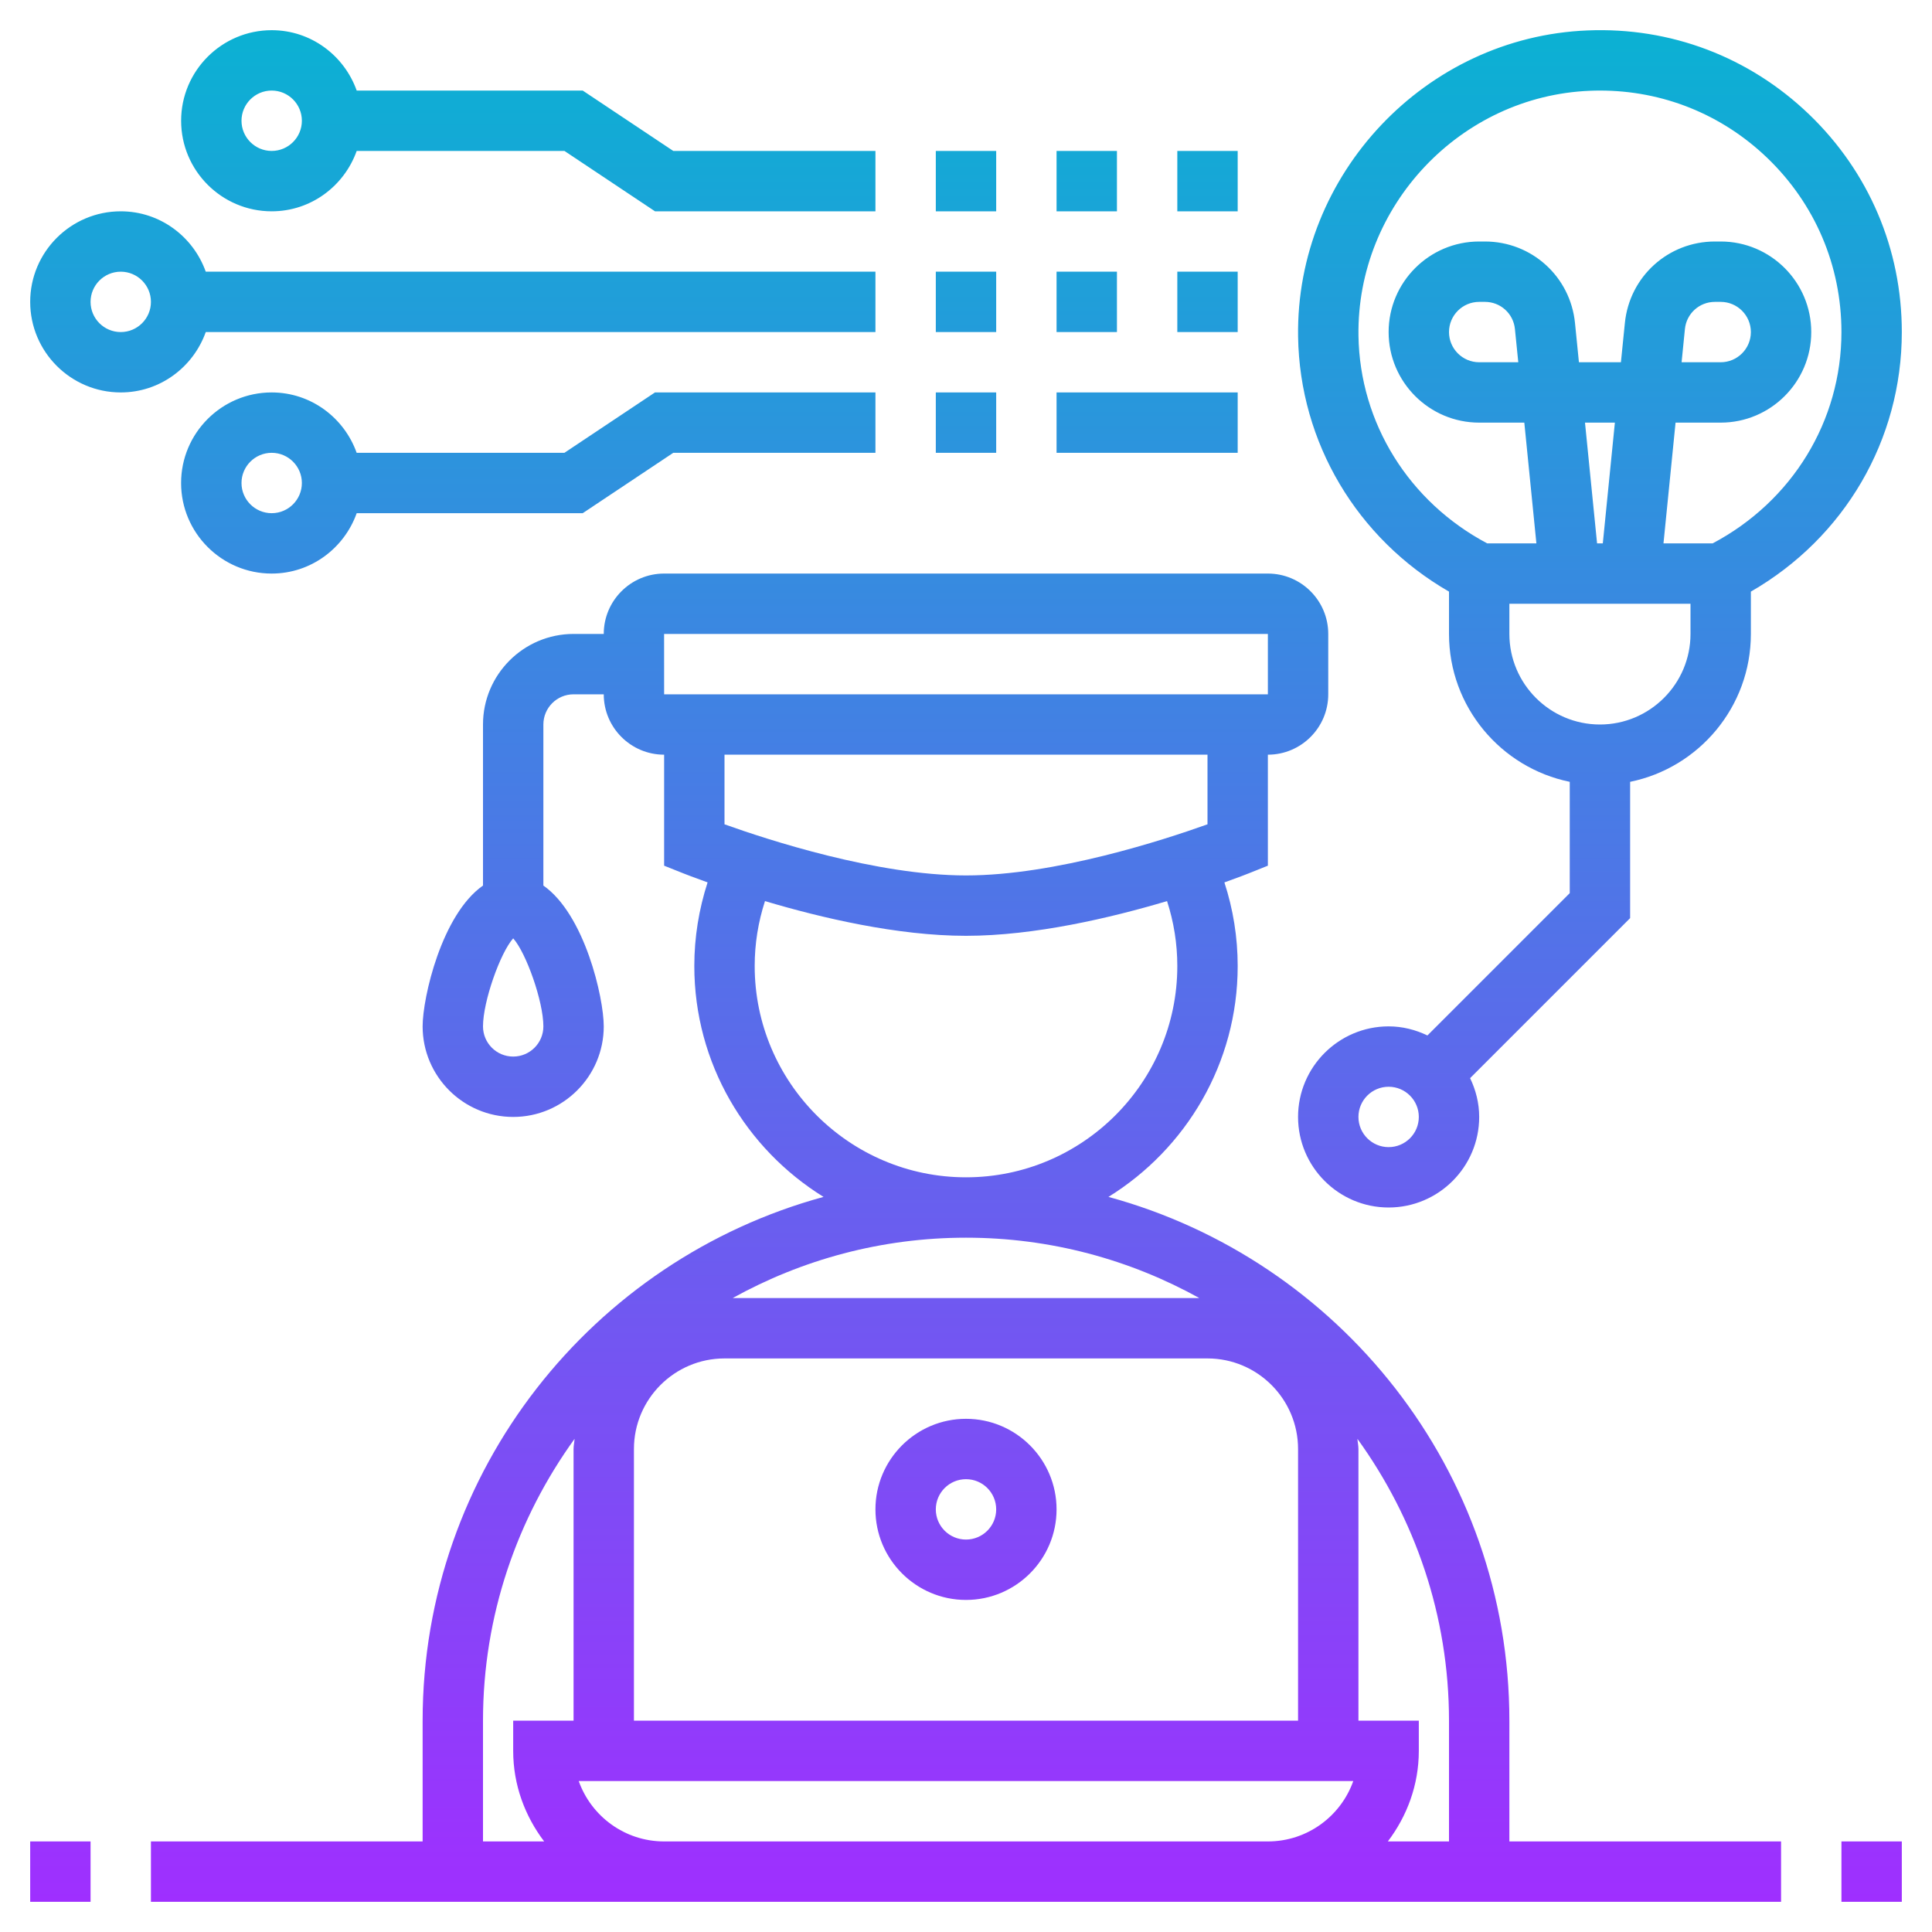 <svg id="Layer_5" enable-background="new 0 0 64 64" height="512" viewBox="0 0 64 64" width="512" xmlns="http://www.w3.org/2000/svg" xmlns:xlink="http://www.w3.org/1999/xlink"><linearGradient id="SVGID_1_" gradientUnits="userSpaceOnUse" x1="32" x2="32" y1="63" y2=".999"><stop offset="0" stop-color="#9f2fff"/><stop offset="1" stop-color="#0bb1d3"/></linearGradient><path d="m32 53c1.654 0 3-1.346 3-3s-1.346-3-3-3-3 1.346-3 3 1.346 3 3 3zm0-4c.552 0 1 .448 1 1s-.448 1-1 1-1-.448-1-1 .448-1 1-1zm20.589-47.992c-5.367.215-9.669 4.767-9.588 10.146.054 3.507 1.952 6.688 4.999 8.444v1.402c0 2.414 1.721 4.434 4 4.899v3.687l-4.715 4.715c-.391-.188-.823-.301-1.285-.301-1.654 0-3 1.346-3 3s1.346 3 3 3 3-1.346 3-3c0-.462-.113-.894-.301-1.285l5.301-5.301v-4.515c2.279-.465 4-2.484 4-4.899v-1.402c3.1-1.785 5-5.025 5-8.598 0-2.747-1.091-5.308-3.072-7.212-1.982-1.903-4.585-2.894-7.339-2.78zm-6.589 36.992c-.552 0-1-.448-1-1s.448-1 1-1 1 .448 1 1-.448 1-1 1zm7-14c-1.654 0-3-1.346-3-3v-1h6v1c0 1.654-1.346 3-3 3zm-.495-10h.99l-.4 4h-.19zm4.229 4h-1.629l.4-4h1.495c1.654 0 3-1.346 3-3s-1.346-3-3-3h-.19c-1.548 0-2.831 1.162-2.984 2.701l-.131 1.299h-1.391l-.13-1.298c-.153-1.54-1.436-2.702-2.984-2.702h-.19c-1.654 0-3 1.346-3 3s1.346 3 3 3h1.495l.4 4h-1.629c-2.588-1.371-4.221-3.981-4.265-6.876-.064-4.303 3.375-7.945 7.668-8.117.111-.005.222-.007.333-.007 2.079 0 4.035.785 5.54 2.23 1.585 1.523 2.458 3.572 2.458 5.77 0 2.948-1.633 5.606-4.266 7zm-1.029-6 .11-1.1c.051-.513.479-.9.994-.9h.191c.552 0 1 .449 1 1s-.448 1-1 1zm-5.41 0h-1.295c-.552 0-1-.449-1-1s.448-1 1-1h.19c.516 0 .943.387.994.9zm-30.992-9h-7.487c-.414-1.161-1.514-2-2.816-2-1.654 0-3 1.346-3 3s1.346 3 3 3c1.302 0 2.402-.839 2.816-2h6.882l3 2h7.302v-2h-6.697zm-10.303 2c-.552 0-1-.449-1-1s.448-1 1-1 1 .449 1 1-.448 1-1 1zm24 2h-2v-2h2zm4 0h-2v-2h2zm4 0h-2v-2h2zm-10 6h2v2h-2zm4 0h6v2h-6zm-23.184 4h7.487l3-2h6.697v-2h-7.303l-3 2h-6.882c-.414-1.161-1.514-2-2.816-2-1.654 0-3 1.346-3 3s1.346 3 3 3c1.303 0 2.403-.839 2.817-2zm-3.816-1c0-.551.448-1 1-1s1 .449 1 1-.448 1-1 1-1-.449-1-1zm-7-6c0 1.654 1.346 3 3 3 1.302 0 2.402-.839 2.816-2h22.184v-2h-22.184c-.414-1.161-1.514-2-2.816-2-1.654 0-3 1.346-3 3zm4 0c0 .551-.448 1-1 1s-1-.449-1-1 .448-1 1-1 1 .449 1 1zm34-1h2v2h-2zm-4 0h2v2h-2zm-4 0h2v2h-2zm-11 12h-1c-1.654 0-3 1.346-3 3v5.335c-1.368.956-2 3.709-2 4.665 0 1.654 1.346 3 3 3s3-1.346 3-3c0-.956-.632-3.708-2-4.665v-5.335c0-.551.448-1 1-1h1c0 1.103.897 2 2 2v3.677l.629.251c.047.019.346.136.811.302-.288.891-.44 1.817-.44 2.77 0 3.231 1.717 6.061 4.281 7.649-7.64 2.081-13.281 9.061-13.281 17.351v4h-9v2h17 20 17v-2h-9v-4c0-8.29-5.641-15.27-13.281-17.351 2.564-1.588 4.281-4.418 4.281-7.649 0-.954-.151-1.88-.44-2.769.465-.166.764-.283.811-.302l.629-.252v-3.677c1.103 0 2-.897 2-2v-2c0-1.103-.897-2-2-2h-20c-1.103 0-2 .897-2 2zm-3 14c-.552 0-1-.448-1-1 0-.826.571-2.436 1-2.916.429.479 1 2.089 1 2.916 0 .552-.448 1-1 1zm26 13v9h-22v-9c0-1.654 1.346-3 3-3h16c1.654 0 3 1.346 3 3zm-27 9c0-3.486 1.134-6.706 3.034-9.337-.008.113-.034.221-.034.337v9h-2v1c0 1.13.391 2.162 1.026 3h-2.026zm6 4c-1.304 0-2.416-.836-2.829-2h25.658c-.413 1.164-1.525 2-2.829 2zm26 0h-2.026c.635-.838 1.026-1.87 1.026-3v-1h-2v-9c0-.116-.026-.224-.034-.337 1.9 2.631 3.034 5.851 3.034 9.337zm-8.271-18h-15.458c2.293-1.271 4.926-2 7.729-2s5.436.729 7.729 2zm-.729-11c0 3.859-3.141 7-7 7s-7-3.141-7-7c0-.74.117-1.459.341-2.15 1.86.554 4.388 1.15 6.659 1.15s4.799-.596 6.66-1.15c.223.69.34 1.409.34 2.15zm1-4.694c-1.434.514-5.047 1.694-8 1.694s-6.566-1.18-8-1.694v-2.306h16zm2-4.306h-20l-.001-2h.001 20zm19 38h2v2h-2zm-60 0h2v2h-2z" fill="url(#SVGID_1_)"/></svg>